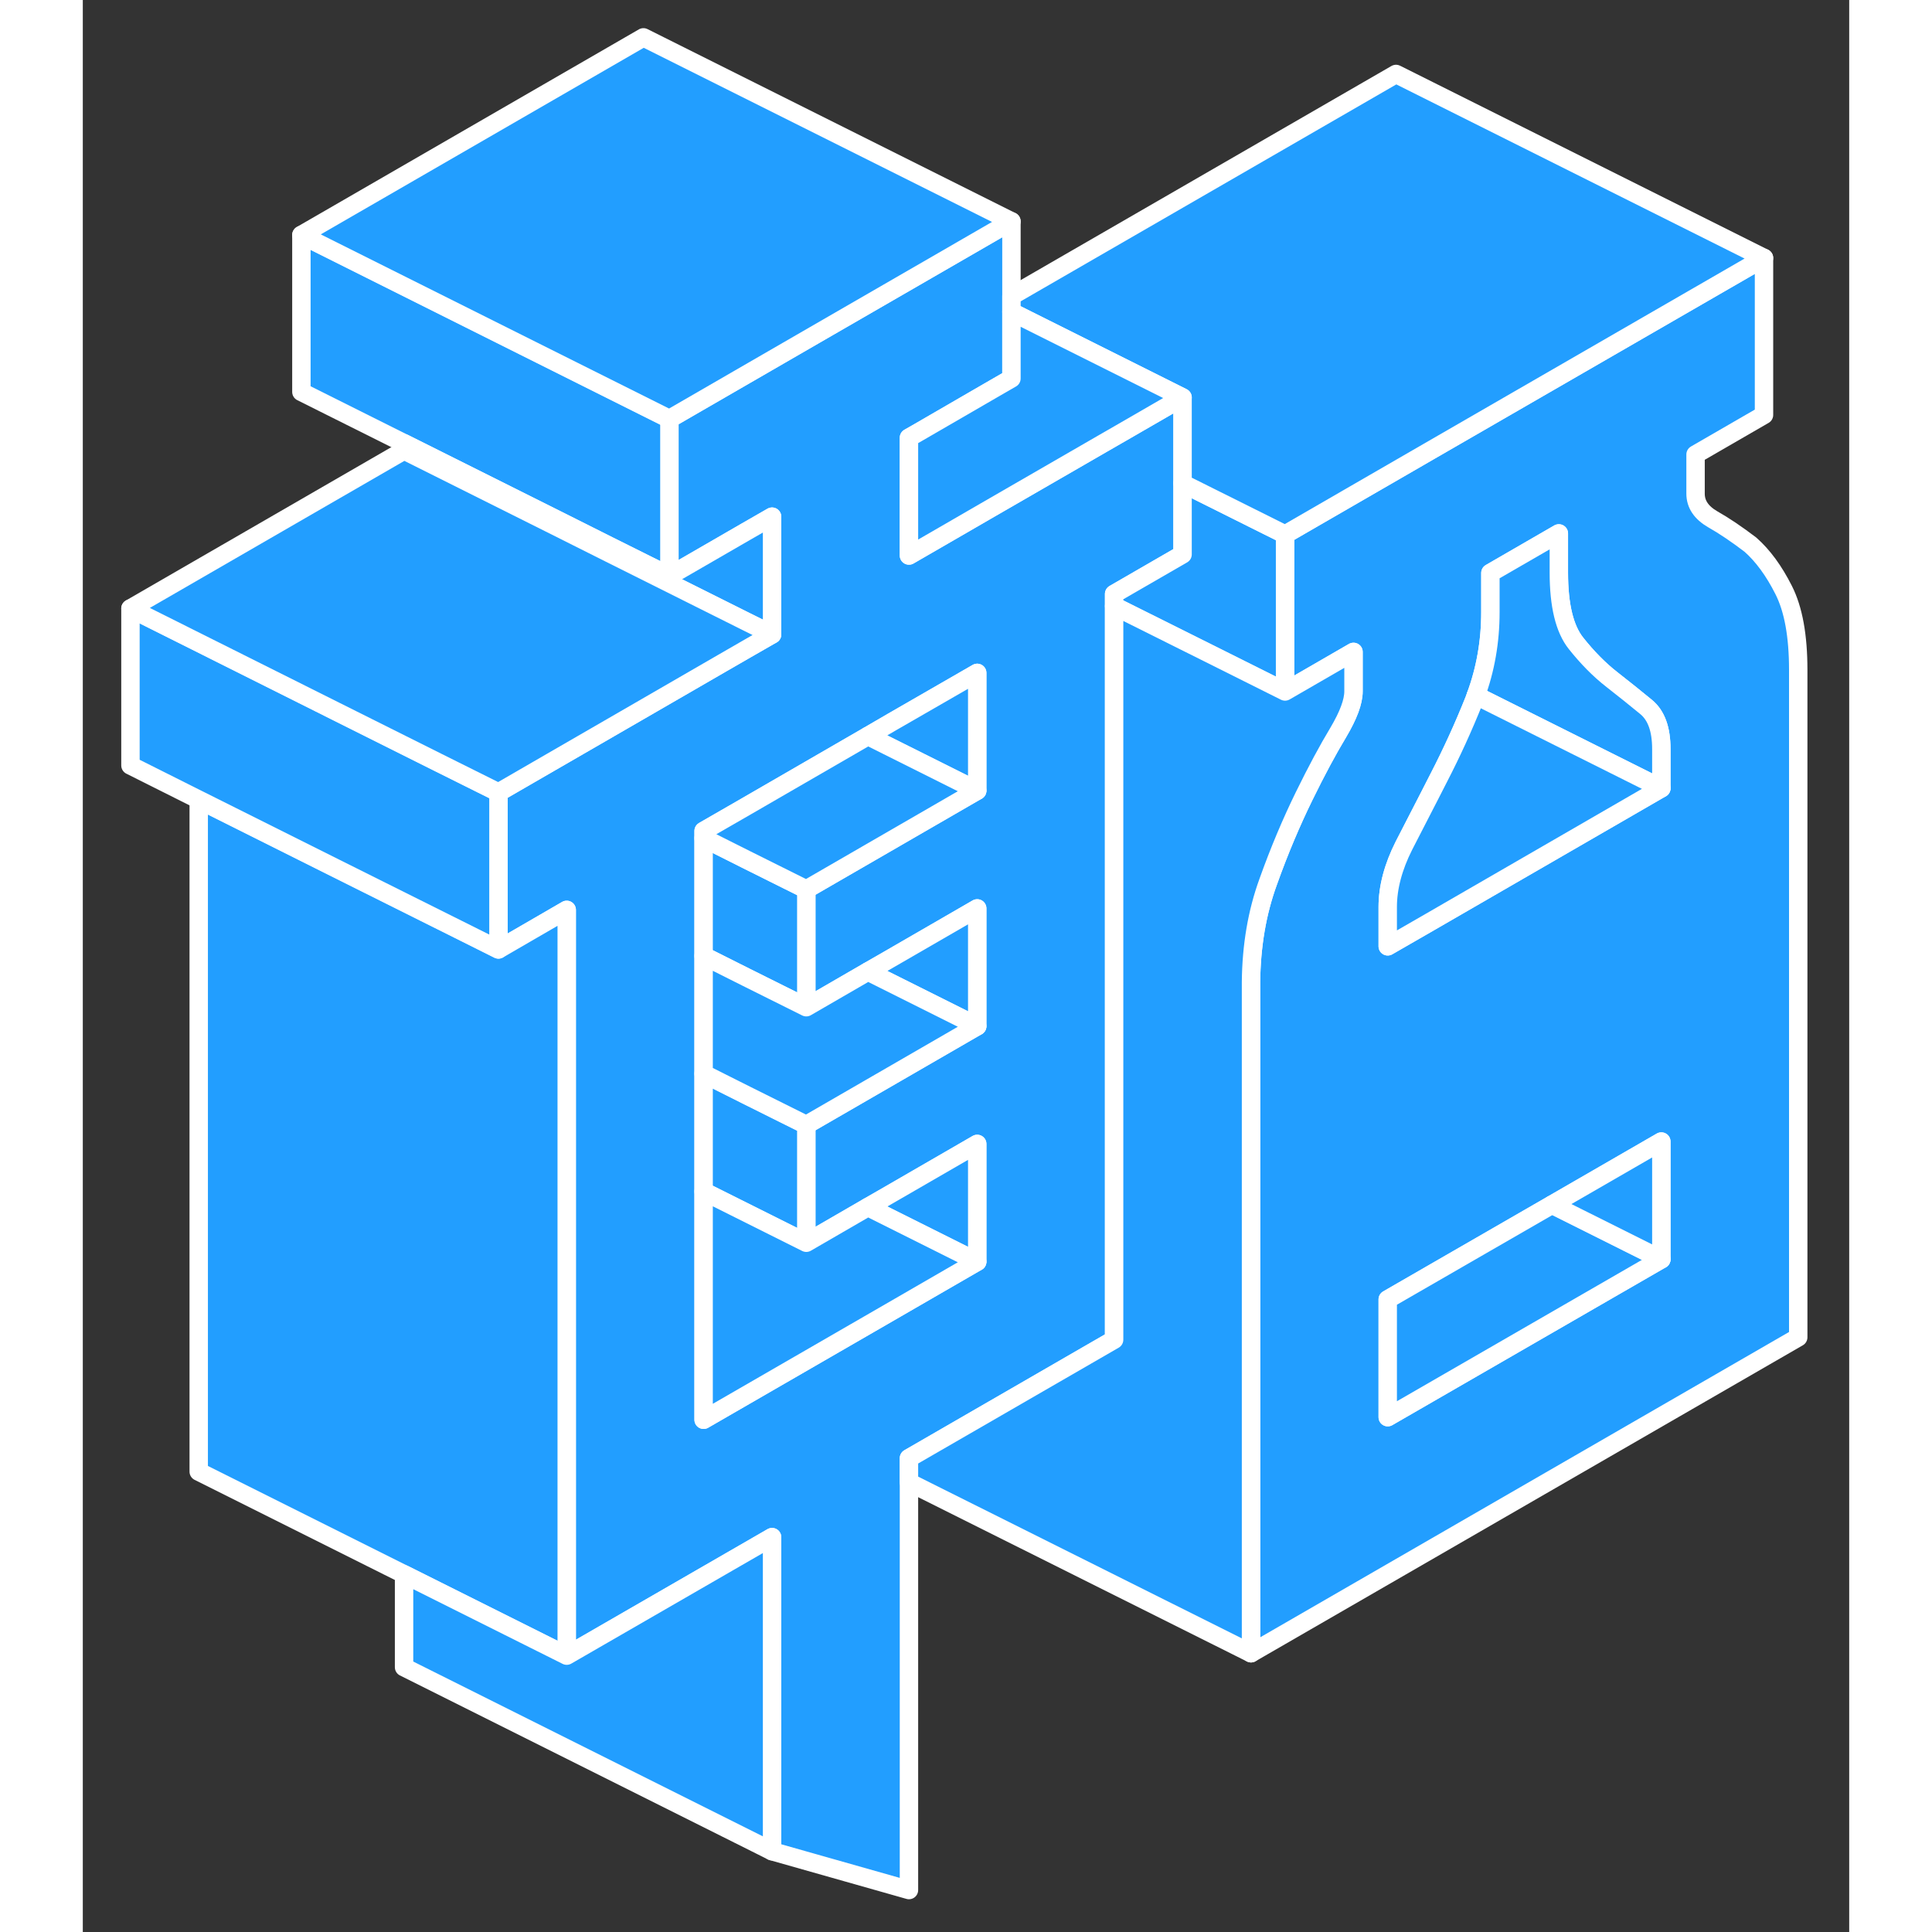 <svg width="48" height="48" viewBox="0 0 96 105" fill="#229EFF" xmlns="http://www.w3.org/2000/svg" stroke-width="1px" stroke-linecap="round" stroke-linejoin="round"><rect x="0" y="0" width="96" height="105" fill="#333333" stroke="none"/><path d="M56.5 23.49L55.44 24.1L49.05 27.79L47.53 28.67L44.9 30.19V23.79L45.34 23.54L49.5 21.13L50.47 20.57V12.03L45.9 14.67L39.77 18.21L31.88 22.77V31.3L36.05 28.89L37.46 28.08V34.48L36.05 35.29L34.75 36.04L28.61 39.59L25.46 41.41L22.59 43.07V51.6L26.3 49.45V89.98L37.46 83.54V100.61L44.9 102.72V79.25L56.05 72.81V32.28L59.77 30.13V21.6L56.5 23.49ZM48.61 42.97L43.49 45.93L39.32 48.34V54.74L42.67 52.8L43.49 52.33L48.61 49.37V55.77L43.49 58.73L39.32 61.14V67.54L42.67 65.6L43.49 65.13L48.61 62.17V68.57L43.49 71.53L33.74 77.16V45.16L36.05 43.83L42.67 40L44.01 39.22L48.61 36.57V42.97Z" stroke="white" stroke-linejoin="round"/><path d="M39.32 61.14V67.54L33.74 64.75V58.35L36.05 59.51L39.32 61.14Z" stroke="white" stroke-linejoin="round"/><path d="M92.44 32.07C91.91 31.02 91.31 30.2 90.63 29.6C89.88 29.03 89.2 28.57 88.58 28.22C87.96 27.86 87.65 27.4 87.65 26.83V24.7L91.37 22.55V14.02L73.13 24.55L65.43 29L65.34 29.05V37.58L69.06 35.43V37.57C69.06 38.14 68.78 38.88 68.23 39.81C67.67 40.74 67.05 41.89 66.37 43.28C65.69 44.67 65.03 46.22 64.42 47.93C63.82 49.58 63.51 51.39 63.49 53.37V89.85L93.23 72.68V36.41C93.23 34.56 92.97 33.12 92.44 32.07ZM85.79 68.44L70.92 77.02V70.62L79.85 65.47L85.79 62.04V68.44ZM85.79 42.84L73.23 50.1L70.92 51.43V49.29C70.92 48.23 71.22 47.11 71.8 45.96C72.25 45.08 72.73 44.15 73.23 43.18C73.39 42.87 73.55 42.56 73.71 42.24C74.39 40.92 75.03 39.53 75.62 38.05C75.65 37.97 75.68 37.88 75.71 37.8C76.23 36.39 76.5 34.88 76.5 33.27V31.14L80.22 28.99V31.13C80.22 32.9 80.53 34.18 81.15 34.96C81.77 35.74 82.42 36.4 83.1 36.93C83.78 37.46 84.4 37.96 84.96 38.42C85.52 38.88 85.79 39.64 85.79 40.71V42.84Z" stroke="white" stroke-linejoin="round"/><path d="M85.79 68.44L70.92 77.02V70.62L79.85 65.47L85.79 68.44Z" stroke="white" stroke-linejoin="round"/><path d="M85.79 62.04V68.44L79.85 65.47L85.79 62.04Z" stroke="white" stroke-linejoin="round"/><path d="M85.79 40.71V42.84L75.71 37.8C76.23 36.39 76.5 34.88 76.5 33.27V31.14L80.22 28.99V31.13C80.22 32.9 80.53 34.18 81.15 34.96C81.77 35.74 82.42 36.4 83.1 36.93C83.78 37.46 84.4 37.96 84.96 38.42C85.52 38.88 85.79 39.64 85.79 40.71Z" stroke="white" stroke-linejoin="round"/><path d="M85.79 42.84L73.23 50.1L70.92 51.43V49.29C70.92 48.23 71.22 47.11 71.8 45.96C72.25 45.08 72.73 44.15 73.23 43.18C73.39 42.87 73.55 42.56 73.71 42.24C74.39 40.92 75.03 39.53 75.62 38.05C75.65 37.97 75.68 37.88 75.71 37.8L85.79 42.84Z" stroke="white" stroke-linejoin="round"/><path d="M39.32 48.34V54.74L36.05 53.11L33.74 51.95V45.55L36.05 46.71L39.32 48.34Z" stroke="white" stroke-linejoin="round"/><path d="M48.61 36.57V42.97L43.75 40.54L42.67 40L44.01 39.22L48.61 36.57Z" stroke="white" stroke-linejoin="round"/><path d="M48.61 42.97L43.49 45.93L39.32 48.34L36.05 46.71L33.74 45.55V45.16L36.05 43.83L42.67 40L43.75 40.54L48.61 42.97Z" stroke="white" stroke-linejoin="round"/><path d="M48.61 49.37V55.77L43.49 53.21L42.67 52.8L43.49 52.33L48.61 49.37Z" stroke="white" stroke-linejoin="round"/><path d="M48.61 55.77L43.49 58.73L39.32 61.14L36.05 59.51L33.74 58.35V51.95L36.05 53.11L39.32 54.74L42.67 52.8L43.49 53.21L48.61 55.77Z" stroke="white" stroke-linejoin="round"/><path d="M48.61 62.17V68.57L43.49 66.01L42.67 65.6L43.49 65.13L48.61 62.17Z" stroke="white" stroke-linejoin="round"/><path d="M48.61 68.57L43.49 71.53L33.74 77.16V64.75L39.32 67.54L42.67 65.6L43.49 66.01L48.61 68.57Z" stroke="white" stroke-linejoin="round"/><path d="M26.3 49.45V89.98L24.9 89.28L17.46 85.56L6.3 79.98V43.46L13.74 47.18L20.41 50.51L22.59 51.6L26.3 49.45Z" stroke="white" stroke-linejoin="round"/><path d="M22.59 43.07V51.6L20.41 50.51L13.74 47.18L6.3 43.46L2.59 41.6V33.07L13.74 38.65L19.32 41.44L22.39 42.97L22.59 43.07Z" stroke="white" stroke-linejoin="round"/><path d="M65.34 29.05V37.58L61.18 35.5L56.05 32.94V32.28L59.77 30.13V26.27L65.34 29.05Z" stroke="white" stroke-linejoin="round"/><path d="M31.88 22.77V31.3L28.61 29.67L25.74 28.23L11.88 21.3V12.77L24.9 19.28L25.74 19.7L31.88 22.77Z" stroke="white" stroke-linejoin="round"/><path d="M37.46 83.54V100.61L17.46 90.61V85.56L24.9 89.28L26.3 89.98L37.46 83.54Z" stroke="white" stroke-linejoin="round"/><path d="M37.46 28.08V34.48L36.05 33.78L28.61 30.06L25.38 28.44L17.46 24.48V24.09L25.74 28.23L28.61 29.67L31.88 31.3L36.05 28.89L37.46 28.08Z" stroke="white" stroke-linejoin="round"/><path d="M50.47 12.03L45.9 14.67L39.77 18.21L31.88 22.77L25.74 19.7L24.9 19.28L11.88 12.77L30.47 2.03L50.47 12.03Z" stroke="white" stroke-linejoin="round"/><path d="M91.37 14.02L73.13 24.55L65.43 29L65.34 29.05L59.77 26.27V21.6L50.47 16.95V16.09L71.37 4.02L91.37 14.02Z" stroke="white" stroke-linejoin="round"/><path d="M37.46 34.48L36.05 35.29L34.75 36.04L28.61 39.59L25.46 41.41L22.59 43.07L22.39 42.97L19.32 41.44L13.74 38.65L2.59 33.07L17.46 24.48L25.38 28.44L28.61 30.06L36.05 33.78L37.46 34.48Z" stroke="white" stroke-linejoin="round"/><path d="M59.77 21.6L56.5 23.49L55.44 24.1L49.05 27.79L47.53 28.67L44.9 30.19V23.79L45.34 23.54L49.5 21.13L50.47 20.57V16.95L59.77 21.6Z" stroke="white" stroke-linejoin="round"/><path d="M69.06 35.43V37.57C69.06 38.14 68.78 38.88 68.23 39.81C67.67 40.74 67.05 41.89 66.37 43.28C65.69 44.67 65.03 46.22 64.42 47.93C63.82 49.58 63.51 51.39 63.49 53.37V89.85L44.9 80.56V79.25L56.05 72.81V32.94L61.18 35.5L65.34 37.58L69.06 35.43Z" stroke="white" stroke-linejoin="round"/></svg>